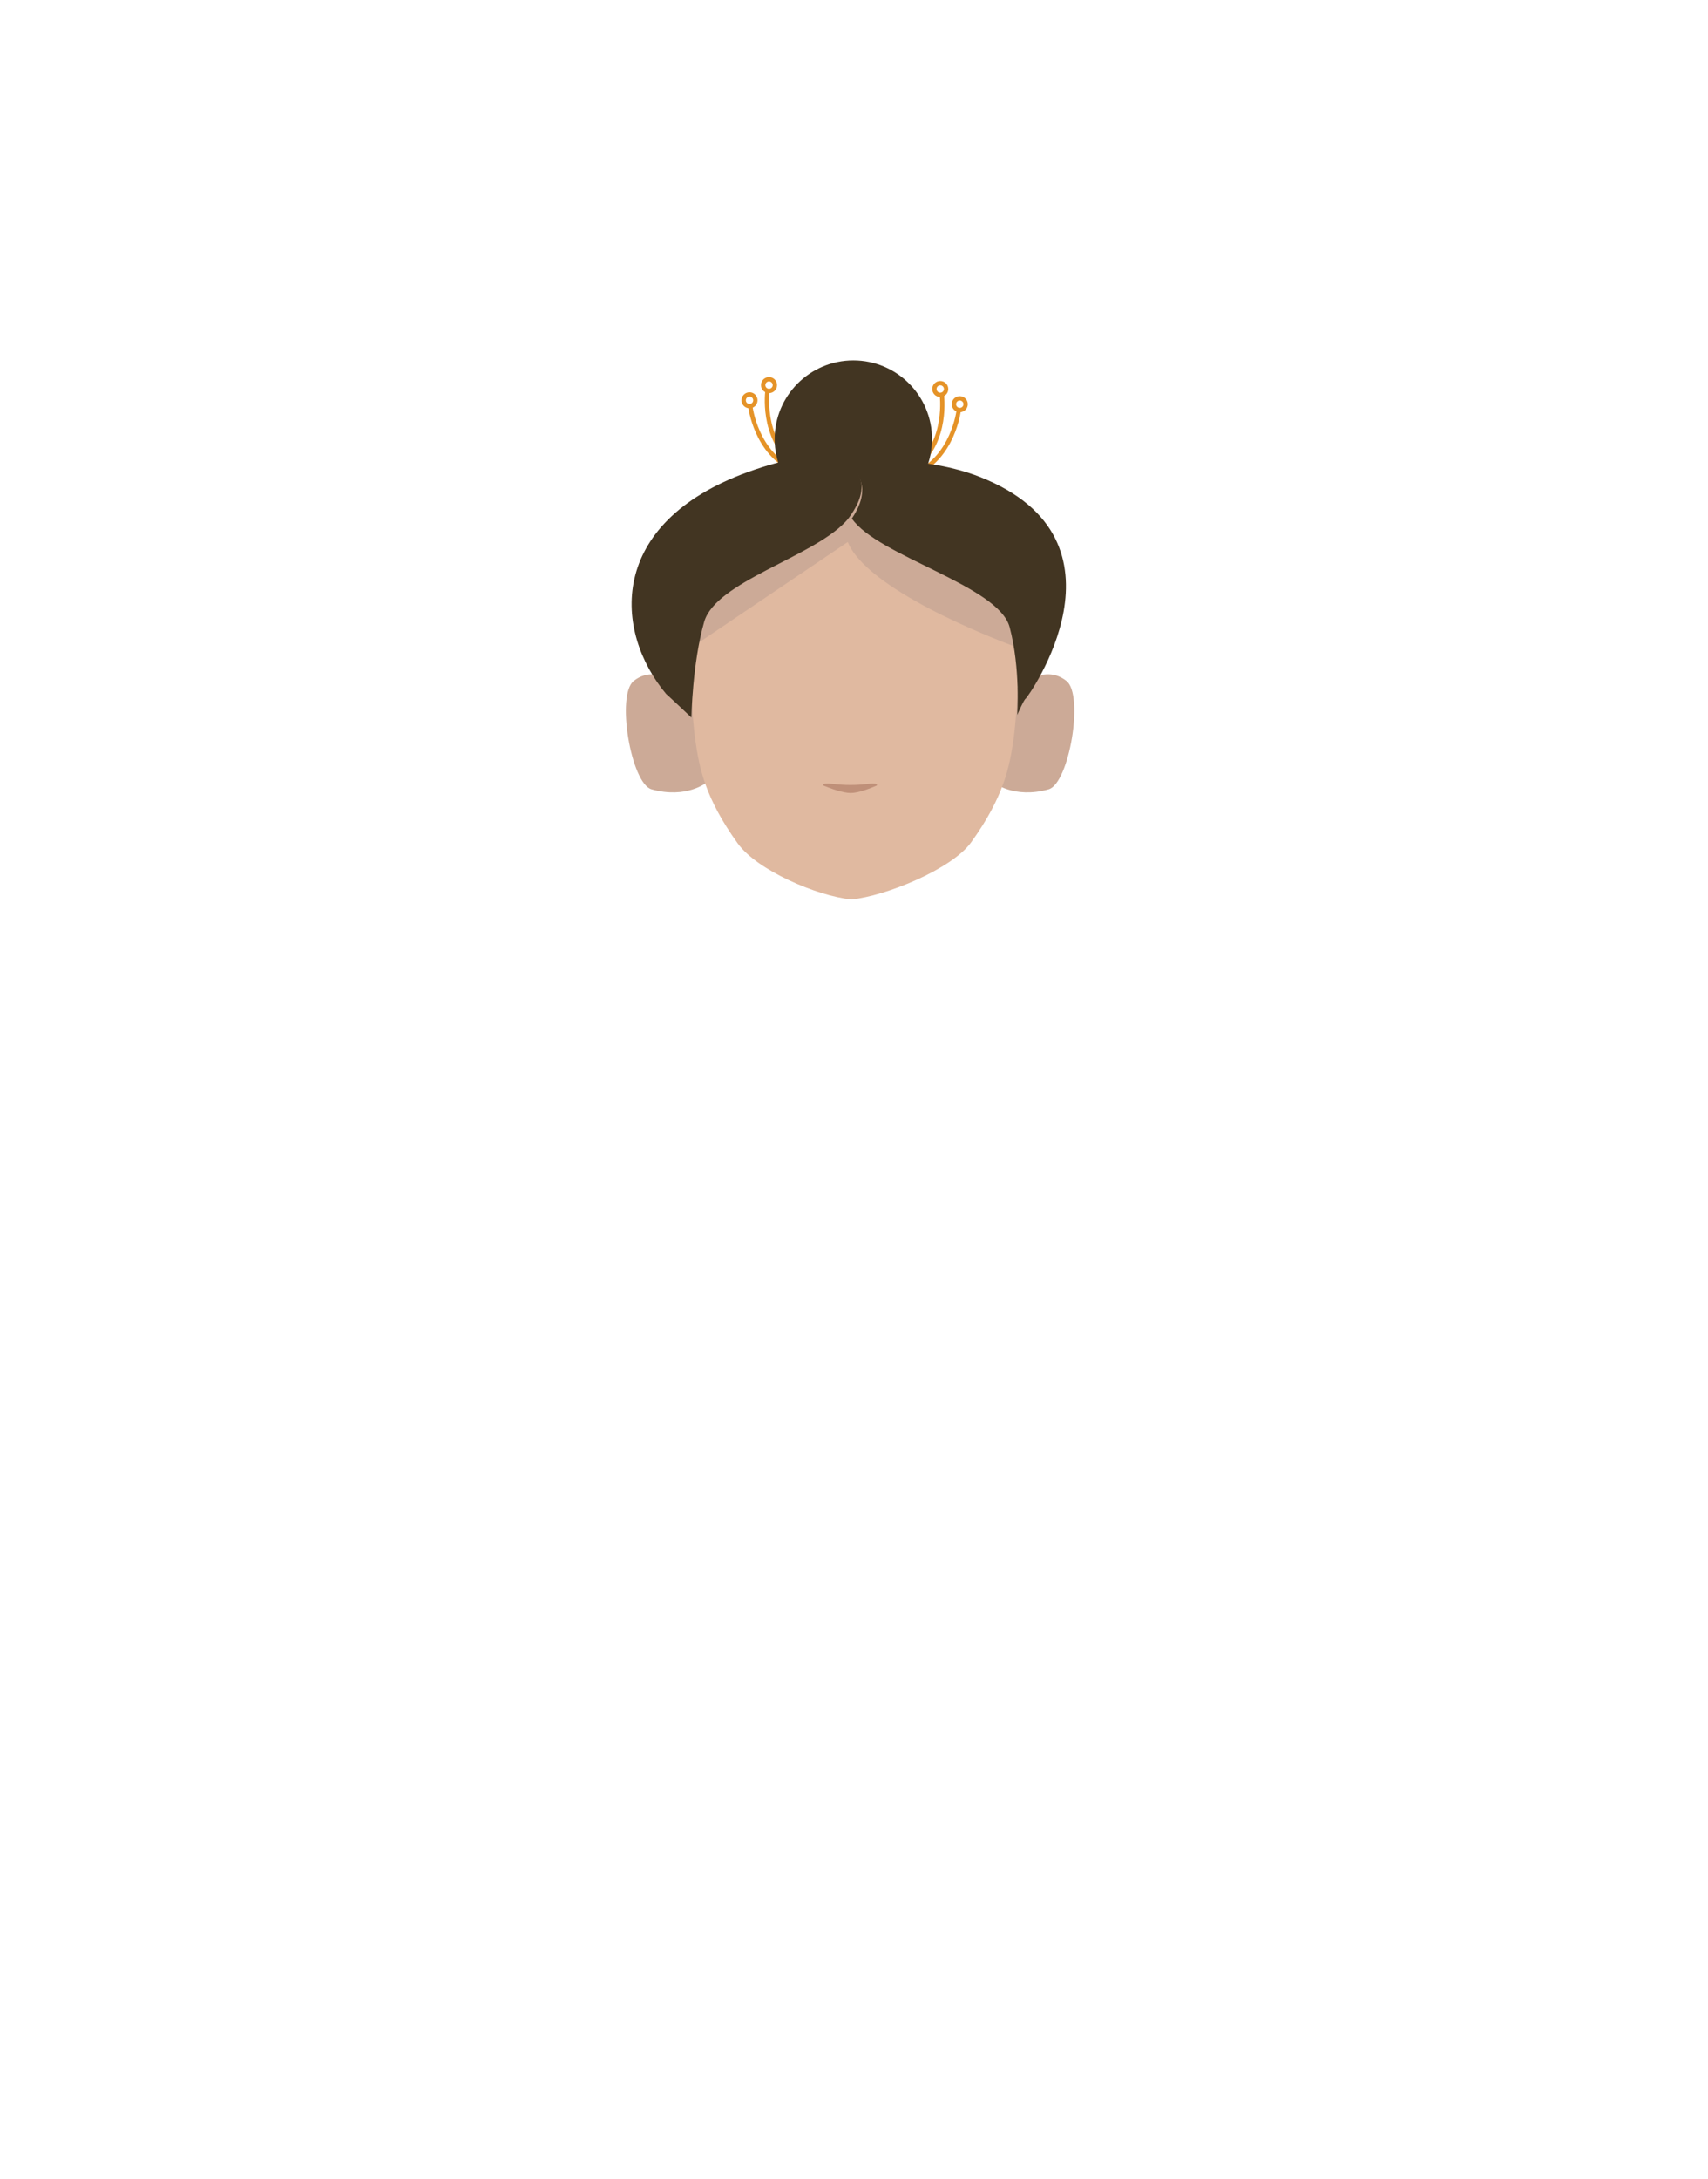<?xml version="1.0" encoding="utf-8"?>
<!-- Generator: Adobe Illustrator 26.0.3, SVG Export Plug-In . SVG Version: 6.00 Build 0)  -->
<svg version="1.1" id="Calque_1" xmlns="http://www.w3.org/2000/svg" xmlns:xlink="http://www.w3.org/1999/xlink" x="0px" y="0px"
	 viewBox="0 0 788 1005" style="enable-background:new 0 0 788 1005;" xml:space="preserve">
<style type="text/css">
	.st0{fill:none;stroke:#E59328;stroke-width:2;stroke-miterlimit:10;}
	.st1{fill:#423522;}
	.st2{clip-path:url(#SVGID_00000088826678913082992280000016755597751374597272_);}
	.st3{fill:#CCAA97;}
	.st4{clip-path:url(#SVGID_00000145746395334878999410000004951854390834983351_);}
	.st5{fill:#E0B9A0;}
	.st6{fill:#BF9079;}
</style>
<g>
	<g>
		<path class="st0" d="M346.2,187.5c0,0,2.5,21.6,20.3,29.3"/>
		<path class="st0" d="M354.1,180.1c0,0-3.1,21.6,12.1,33.6"/>
	</g>
	<circle class="st0" cx="345.8" cy="184.6" r="2.7"/>
	<circle class="st0" cx="354.8" cy="177.6" r="2.7"/>
</g>
<g>
	<g>
		<path class="st0" d="M442.3,189.3c0,0-2.5,21.6-20.3,29.3"/>
		<path class="st0" d="M434.5,181.9c0,0,3.1,21.6-12.1,33.6"/>
	</g>
	<circle class="st0" cx="442.8" cy="186.4" r="2.7"/>
	<circle class="st0" cx="433.8" cy="179.4" r="2.7"/>
</g>
<circle class="st1" cx="393.7" cy="202.5" r="36.3"/>
<g id="random">
	<g>
		<g>
			<g>
				<g>
					<g>
						<defs>
							<polygon id="SVGID_1_" points="458.3,310.9 458.3,310.9 495.6,310.9 495.6,365.4 458.3,365.4 							"/>
						</defs>
						<clipPath id="SVGID_00000065049637183356978010000000481895195573425807_">
							<use xlink:href="#SVGID_1_"  style="overflow:visible;"/>
						</clipPath>
						<g style="clip-path:url(#SVGID_00000065049637183356978010000000481895195573425807_);">
							<path class="st3" d="M458.3,360.8l7.2-40c0,0,14.2-16.5,26.5-6.8c8.2,6.4,1.3,47.3-8.2,50
								C467.7,368.5,458.3,360.8,458.3,360.8z"/>
						</g>
					</g>
				</g>
			</g>
		</g>
	</g>
</g>
<g id="random2">
	<g>
		<g>
			<g>
				<g>
					<g>
						<defs>
							<polygon id="SVGID_00000121958402593470506320000012723414811095371407_" points="326.1,310.9 326.1,310.9 288.8,310.9 
								288.8,365.4 326.1,365.4 							"/>
						</defs>
						<clipPath id="SVGID_00000154405682588279302860000010367585801290239637_">
							<use xlink:href="#SVGID_00000121958402593470506320000012723414811095371407_"  style="overflow:visible;"/>
						</clipPath>
						<g style="clip-path:url(#SVGID_00000154405682588279302860000010367585801290239637_);">
							<path class="st3" d="M326.1,360.8l-7.2-40c0,0-14.2-16.5-26.5-6.8c-8.2,6.4-1.3,47.3,8.2,50
								C316.8,368.5,326.1,360.8,326.1,360.8z"/>
						</g>
					</g>
				</g>
			</g>
		</g>
	</g>
</g>
<path class="st5" d="M396.5,216.3h-3c-44.5,0-75.8,28.5-75.8,73.1c0,0,0.9,36.6,3.1,52c1.8,12.4,4.3,26.4,19.6,47.6
	c8.9,12.3,36.5,24.2,52.4,25.8l0,0c15.9-1.6,46.3-14,55.2-26.3c15.3-21.2,17.8-35.2,19.6-47.6c2.2-15.5,3.1-52,3.1-52
	c0-44.6-31.3-73.1-75.8-73.1h-3"/>
<path class="st3" d="M391.5,249.7L391.5,249.7l-71.1,48c-2.3,1.6-5.5,1-7-1.3c-0.6-0.8-0.9-1.8-0.9-2.8c-0.3-18.2,7.2-59,78.3-67.8
	c0.2,0,0.4,0,0.6-0.1c5.3,0,71.6,0.9,83.4,67.6c3.7,20.9-1.2,12-3.2,7.6c-0.6-1.2-1.6-2.1-2.8-2.5c-11.5-4.3-69.6-26.8-77.9-49"/>
<path class="st6" d="M380.8,361.4c-1,0.1-1.4,0.7-0.6,1c3,1.2,8.6,3.3,12.3,3.3c3.5,0,8.9-2.1,11.7-3.3c0.8-0.3,0.4-0.9-0.6-1
	c-3.3-0.2-4.7,0.6-11.4,0.6C386.4,362,384.1,361.2,380.8,361.4z"/>
<path class="st1" d="M391.7,238.7c-0.6,0.8-1.2,1.5-1.8,2.1c-15.6,16.3-59.6,27.5-65,45.9c-5.5,19.2-5.9,44.2-5.9,44.2
	s-12.1-11.4-11.6-10.8c-24.2-28.8-27.6-78.7,37.6-102.4c36.2-13.1,46.6-4.6,46.6-4.6c0.1,0.3,0.3,0.6,0.5,0.8
	C394.4,216.8,403.2,223,391.7,238.7z"/>
<path class="st1" d="M473.2,322.2c-0.7,0.2-3.9,7.5-3.9,7.5s1.6-21.3-3.5-40.5s-60.9-32.7-72.8-50.1c0.6-0.7-0.4,0.6,0.1-0.1
	c10.5-15.7,0.3-22.7-1.8-25.5c4.4-1.8,36-3.3,60.7,6.4C526.3,249.1,473.9,322,473.2,322.2z"/>
</svg>
